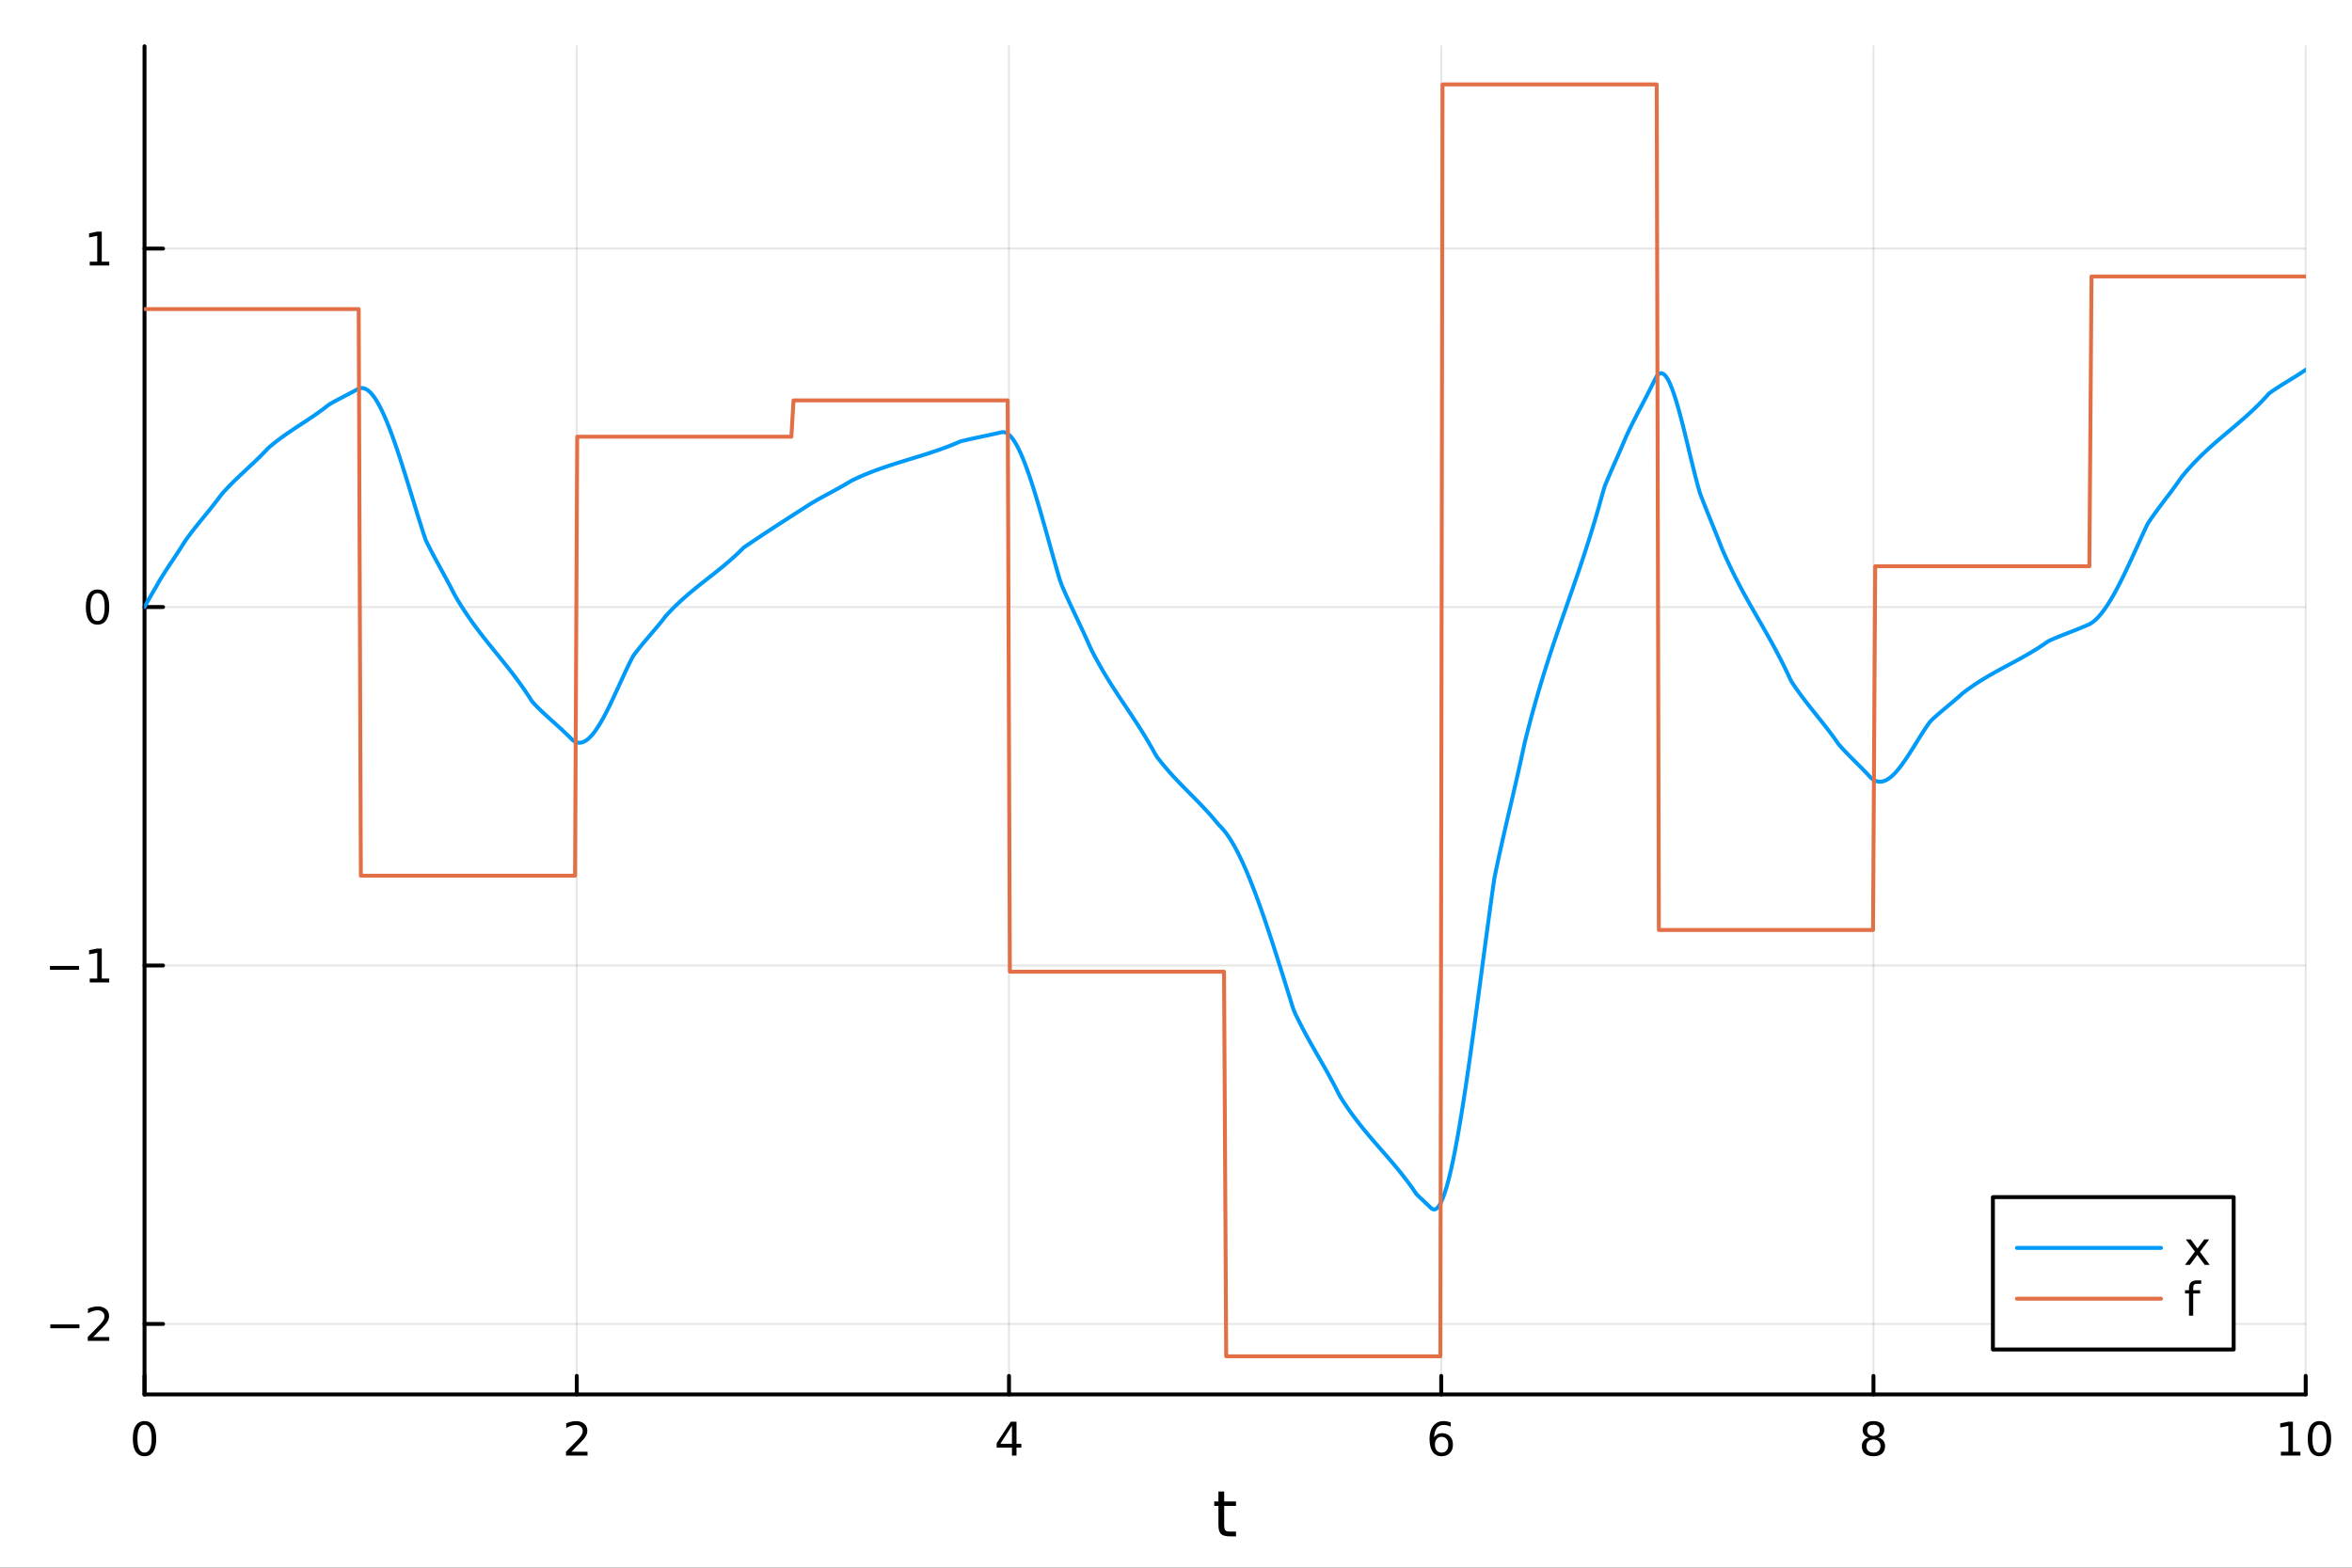<?xml version="1.0" encoding="utf-8"?>
<svg xmlns="http://www.w3.org/2000/svg" xmlns:xlink="http://www.w3.org/1999/xlink" width="600" height="400" viewBox="0 0 2400 1600">
<rect x="0" y="0" width="2400" height="1600" fill="#333333" stroke="none"/>
<defs>
  <clipPath id="clip720">
    <rect x="0" y="0" width="2400" height="1600"/>
  </clipPath>
</defs>
<path clip-path="url(#clip720)" d="M0 1600 L2400 1600 L2400 0 L0 0  Z" fill="#ffffff" fill-rule="evenodd" fill-opacity="1"/>
<defs>
  <clipPath id="clip721">
    <rect x="480" y="0" width="1681" height="1600"/>
  </clipPath>
</defs>
<path clip-path="url(#clip720)" d="M147.478 1423.18 L2352.76 1423.18 L2352.76 47.244 L147.478 47.244  Z" fill="#ffffff" fill-rule="evenodd" fill-opacity="1"/>
<defs>
  <clipPath id="clip722">
    <rect x="147" y="47" width="2206" height="1377"/>
  </clipPath>
</defs>
<polyline clip-path="url(#clip722)" style="stroke:#000000; stroke-linecap:round; stroke-linejoin:round; stroke-width:2; stroke-opacity:0.1; fill:none" points="147.478,1423.18 147.478,47.244 "/>
<polyline clip-path="url(#clip722)" style="stroke:#000000; stroke-linecap:round; stroke-linejoin:round; stroke-width:2; stroke-opacity:0.1; fill:none" points="588.534,1423.18 588.534,47.244 "/>
<polyline clip-path="url(#clip722)" style="stroke:#000000; stroke-linecap:round; stroke-linejoin:round; stroke-width:2; stroke-opacity:0.1; fill:none" points="1029.59,1423.18 1029.59,47.244 "/>
<polyline clip-path="url(#clip722)" style="stroke:#000000; stroke-linecap:round; stroke-linejoin:round; stroke-width:2; stroke-opacity:0.1; fill:none" points="1470.64,1423.18 1470.64,47.244 "/>
<polyline clip-path="url(#clip722)" style="stroke:#000000; stroke-linecap:round; stroke-linejoin:round; stroke-width:2; stroke-opacity:0.1; fill:none" points="1911.7,1423.18 1911.7,47.244 "/>
<polyline clip-path="url(#clip722)" style="stroke:#000000; stroke-linecap:round; stroke-linejoin:round; stroke-width:2; stroke-opacity:0.1; fill:none" points="2352.76,1423.18 2352.76,47.244 "/>
<polyline clip-path="url(#clip720)" style="stroke:#000000; stroke-linecap:round; stroke-linejoin:round; stroke-width:4; stroke-opacity:1; fill:none" points="147.478,1423.18 2352.76,1423.18 "/>
<polyline clip-path="url(#clip720)" style="stroke:#000000; stroke-linecap:round; stroke-linejoin:round; stroke-width:4; stroke-opacity:1; fill:none" points="147.478,1423.18 147.478,1404.28 "/>
<polyline clip-path="url(#clip720)" style="stroke:#000000; stroke-linecap:round; stroke-linejoin:round; stroke-width:4; stroke-opacity:1; fill:none" points="588.534,1423.18 588.534,1404.28 "/>
<polyline clip-path="url(#clip720)" style="stroke:#000000; stroke-linecap:round; stroke-linejoin:round; stroke-width:4; stroke-opacity:1; fill:none" points="1029.59,1423.18 1029.59,1404.28 "/>
<polyline clip-path="url(#clip720)" style="stroke:#000000; stroke-linecap:round; stroke-linejoin:round; stroke-width:4; stroke-opacity:1; fill:none" points="1470.64,1423.18 1470.64,1404.28 "/>
<polyline clip-path="url(#clip720)" style="stroke:#000000; stroke-linecap:round; stroke-linejoin:round; stroke-width:4; stroke-opacity:1; fill:none" points="1911.7,1423.18 1911.7,1404.28 "/>
<polyline clip-path="url(#clip720)" style="stroke:#000000; stroke-linecap:round; stroke-linejoin:round; stroke-width:4; stroke-opacity:1; fill:none" points="2352.76,1423.18 2352.76,1404.28 "/>
<path clip-path="url(#clip720)" d="M147.478 1454.1 Q143.867 1454.1 142.038 1457.66 Q140.233 1461.2 140.233 1468.33 Q140.233 1475.44 142.038 1479.01 Q143.867 1482.55 147.478 1482.55 Q151.112 1482.55 152.918 1479.01 Q154.746 1475.44 154.746 1468.33 Q154.746 1461.2 152.918 1457.66 Q151.112 1454.1 147.478 1454.1 M147.478 1450.39 Q153.288 1450.39 156.344 1455 Q159.422 1459.58 159.422 1468.33 Q159.422 1477.06 156.344 1481.67 Q153.288 1486.25 147.478 1486.25 Q141.668 1486.25 138.589 1481.67 Q135.534 1477.06 135.534 1468.33 Q135.534 1459.58 138.589 1455 Q141.668 1450.39 147.478 1450.39 Z" fill="#000000" fill-rule="nonzero" fill-opacity="1" /><path clip-path="url(#clip720)" d="M583.186 1481.64 L599.506 1481.64 L599.506 1485.58 L577.561 1485.58 L577.561 1481.64 Q580.223 1478.89 584.807 1474.26 Q589.413 1469.61 590.594 1468.27 Q592.839 1465.74 593.719 1464.01 Q594.621 1462.25 594.621 1460.56 Q594.621 1457.8 592.677 1456.07 Q590.756 1454.33 587.654 1454.33 Q585.455 1454.33 583.001 1455.09 Q580.571 1455.86 577.793 1457.41 L577.793 1452.69 Q580.617 1451.55 583.071 1450.97 Q585.524 1450.39 587.561 1450.39 Q592.932 1450.39 596.126 1453.08 Q599.32 1455.77 599.32 1460.26 Q599.32 1462.39 598.51 1464.31 Q597.723 1466.2 595.617 1468.8 Q595.038 1469.47 591.936 1472.69 Q588.834 1475.88 583.186 1481.64 Z" fill="#000000" fill-rule="nonzero" fill-opacity="1" /><path clip-path="url(#clip720)" d="M1032.6 1455.09 L1020.79 1473.54 L1032.6 1473.54 L1032.6 1455.09 M1031.37 1451.02 L1037.25 1451.02 L1037.25 1473.54 L1042.18 1473.54 L1042.18 1477.43 L1037.25 1477.43 L1037.25 1485.58 L1032.6 1485.58 L1032.6 1477.43 L1017 1477.43 L1017 1472.92 L1031.37 1451.02 Z" fill="#000000" fill-rule="nonzero" fill-opacity="1" /><path clip-path="url(#clip720)" d="M1471.05 1466.44 Q1467.9 1466.44 1466.05 1468.59 Q1464.22 1470.74 1464.22 1474.49 Q1464.22 1478.22 1466.05 1480.39 Q1467.9 1482.55 1471.05 1482.55 Q1474.2 1482.55 1476.03 1480.39 Q1477.88 1478.22 1477.88 1474.49 Q1477.88 1470.74 1476.03 1468.59 Q1474.2 1466.44 1471.05 1466.44 M1480.33 1451.78 L1480.33 1456.04 Q1478.57 1455.21 1476.77 1454.77 Q1474.98 1454.33 1473.23 1454.33 Q1468.6 1454.33 1466.14 1457.45 Q1463.71 1460.58 1463.36 1466.9 Q1464.73 1464.89 1466.79 1463.82 Q1468.85 1462.73 1471.33 1462.73 Q1476.54 1462.73 1479.55 1465.9 Q1482.58 1469.05 1482.58 1474.49 Q1482.58 1479.82 1479.43 1483.03 Q1476.28 1486.25 1471.05 1486.25 Q1465.05 1486.25 1461.88 1481.67 Q1458.71 1477.06 1458.71 1468.33 Q1458.71 1460.14 1462.6 1455.28 Q1466.49 1450.39 1473.04 1450.39 Q1474.8 1450.39 1476.58 1450.74 Q1478.39 1451.09 1480.33 1451.78 Z" fill="#000000" fill-rule="nonzero" fill-opacity="1" /><path clip-path="url(#clip720)" d="M1911.7 1469.17 Q1908.37 1469.17 1906.45 1470.95 Q1904.55 1472.73 1904.55 1475.86 Q1904.55 1478.98 1906.45 1480.77 Q1908.37 1482.55 1911.7 1482.55 Q1915.03 1482.55 1916.95 1480.77 Q1918.88 1478.96 1918.88 1475.86 Q1918.88 1472.73 1916.95 1470.95 Q1915.06 1469.17 1911.7 1469.17 M1907.02 1467.18 Q1904.02 1466.44 1902.33 1464.38 Q1900.66 1462.32 1900.66 1459.35 Q1900.66 1455.21 1903.6 1452.8 Q1906.56 1450.39 1911.7 1450.39 Q1916.86 1450.39 1919.8 1452.8 Q1922.74 1455.21 1922.74 1459.35 Q1922.74 1462.32 1921.05 1464.38 Q1919.39 1466.44 1916.4 1467.18 Q1919.78 1467.96 1921.65 1470.26 Q1923.55 1472.55 1923.55 1475.86 Q1923.55 1480.88 1920.47 1483.57 Q1917.42 1486.25 1911.7 1486.25 Q1905.98 1486.25 1902.9 1483.57 Q1899.85 1480.88 1899.85 1475.86 Q1899.85 1472.55 1901.75 1470.26 Q1903.64 1467.96 1907.02 1467.18 M1905.31 1459.79 Q1905.31 1462.48 1906.98 1463.98 Q1908.67 1465.49 1911.7 1465.49 Q1914.71 1465.49 1916.4 1463.98 Q1918.11 1462.48 1918.11 1459.79 Q1918.11 1457.11 1916.4 1455.6 Q1914.71 1454.1 1911.7 1454.1 Q1908.67 1454.1 1906.98 1455.6 Q1905.31 1457.11 1905.31 1459.79 Z" fill="#000000" fill-rule="nonzero" fill-opacity="1" /><path clip-path="url(#clip720)" d="M2327.44 1481.64 L2335.08 1481.64 L2335.08 1455.28 L2326.77 1456.95 L2326.77 1452.69 L2335.04 1451.02 L2339.71 1451.02 L2339.71 1481.64 L2347.35 1481.64 L2347.35 1485.58 L2327.44 1485.58 L2327.44 1481.64 Z" fill="#000000" fill-rule="nonzero" fill-opacity="1" /><path clip-path="url(#clip720)" d="M2366.8 1454.1 Q2363.18 1454.1 2361.36 1457.66 Q2359.55 1461.2 2359.55 1468.33 Q2359.55 1475.44 2361.36 1479.01 Q2363.18 1482.55 2366.8 1482.55 Q2370.43 1482.55 2372.23 1479.01 Q2374.06 1475.44 2374.06 1468.33 Q2374.06 1461.2 2372.23 1457.66 Q2370.43 1454.1 2366.8 1454.1 M2366.8 1450.39 Q2372.61 1450.39 2375.66 1455 Q2378.74 1459.58 2378.74 1468.33 Q2378.74 1477.06 2375.66 1481.67 Q2372.61 1486.25 2366.8 1486.25 Q2360.99 1486.25 2357.91 1481.67 Q2354.85 1477.06 2354.85 1468.33 Q2354.85 1459.58 2357.91 1455 Q2360.99 1450.39 2366.8 1450.39 Z" fill="#000000" fill-rule="nonzero" fill-opacity="1" /><path clip-path="url(#clip720)" d="M1249.18 1522.27 L1249.18 1532.4 L1261.24 1532.4 L1261.24 1536.95 L1249.18 1536.95 L1249.18 1556.3 Q1249.18 1560.66 1250.36 1561.9 Q1251.57 1563.14 1255.23 1563.14 L1261.24 1563.14 L1261.24 1568.04 L1255.23 1568.04 Q1248.45 1568.04 1245.87 1565.53 Q1243.29 1562.98 1243.29 1556.3 L1243.29 1536.95 L1238.99 1536.95 L1238.99 1532.4 L1243.29 1532.4 L1243.29 1522.27 L1249.18 1522.27 Z" fill="#000000" fill-rule="nonzero" fill-opacity="1" /><polyline clip-path="url(#clip722)" style="stroke:#000000; stroke-linecap:round; stroke-linejoin:round; stroke-width:2; stroke-opacity:0.1; fill:none" points="147.478,1351.25 2352.76,1351.25 "/>
<polyline clip-path="url(#clip722)" style="stroke:#000000; stroke-linecap:round; stroke-linejoin:round; stroke-width:2; stroke-opacity:0.1; fill:none" points="147.478,985.399 2352.76,985.399 "/>
<polyline clip-path="url(#clip722)" style="stroke:#000000; stroke-linecap:round; stroke-linejoin:round; stroke-width:2; stroke-opacity:0.1; fill:none" points="147.478,619.551 2352.76,619.551 "/>
<polyline clip-path="url(#clip722)" style="stroke:#000000; stroke-linecap:round; stroke-linejoin:round; stroke-width:2; stroke-opacity:0.1; fill:none" points="147.478,253.704 2352.76,253.704 "/>
<polyline clip-path="url(#clip720)" style="stroke:#000000; stroke-linecap:round; stroke-linejoin:round; stroke-width:4; stroke-opacity:1; fill:none" points="147.478,1423.18 147.478,47.244 "/>
<polyline clip-path="url(#clip720)" style="stroke:#000000; stroke-linecap:round; stroke-linejoin:round; stroke-width:4; stroke-opacity:1; fill:none" points="147.478,1351.25 166.376,1351.25 "/>
<polyline clip-path="url(#clip720)" style="stroke:#000000; stroke-linecap:round; stroke-linejoin:round; stroke-width:4; stroke-opacity:1; fill:none" points="147.478,985.399 166.376,985.399 "/>
<polyline clip-path="url(#clip720)" style="stroke:#000000; stroke-linecap:round; stroke-linejoin:round; stroke-width:4; stroke-opacity:1; fill:none" points="147.478,619.551 166.376,619.551 "/>
<polyline clip-path="url(#clip720)" style="stroke:#000000; stroke-linecap:round; stroke-linejoin:round; stroke-width:4; stroke-opacity:1; fill:none" points="147.478,253.704 166.376,253.704 "/>
<path clip-path="url(#clip720)" d="M51.362 1351.7 L81.038 1351.7 L81.038 1355.63 L51.362 1355.63 L51.362 1351.7 Z" fill="#000000" fill-rule="nonzero" fill-opacity="1" /><path clip-path="url(#clip720)" d="M95.159 1364.59 L111.478 1364.59 L111.478 1368.53 L89.534 1368.53 L89.534 1364.59 Q92.196 1361.84 96.779 1357.21 Q101.385 1352.55 102.566 1351.21 Q104.811 1348.69 105.691 1346.95 Q106.594 1345.19 106.594 1343.5 Q106.594 1340.75 104.649 1339.01 Q102.728 1337.28 99.626 1337.28 Q97.427 1337.28 94.973 1338.04 Q92.543 1338.8 89.765 1340.35 L89.765 1335.63 Q92.589 1334.5 95.043 1333.92 Q97.496 1333.34 99.534 1333.34 Q104.904 1333.34 108.098 1336.03 Q111.293 1338.71 111.293 1343.2 Q111.293 1345.33 110.483 1347.25 Q109.696 1349.15 107.589 1351.74 Q107.01 1352.41 103.909 1355.63 Q100.807 1358.83 95.159 1364.59 Z" fill="#000000" fill-rule="nonzero" fill-opacity="1" /><path clip-path="url(#clip720)" d="M50.992 985.85 L80.668 985.85 L80.668 989.785 L50.992 989.785 L50.992 985.85 Z" fill="#000000" fill-rule="nonzero" fill-opacity="1" /><path clip-path="url(#clip720)" d="M91.571 998.743 L99.21 998.743 L99.21 972.378 L90.899 974.044 L90.899 969.785 L99.163 968.119 L103.839 968.119 L103.839 998.743 L111.478 998.743 L111.478 1002.68 L91.571 1002.68 L91.571 998.743 Z" fill="#000000" fill-rule="nonzero" fill-opacity="1" /><path clip-path="url(#clip720)" d="M99.534 605.35 Q95.922 605.35 94.094 608.915 Q92.288 612.457 92.288 619.586 Q92.288 626.693 94.094 630.257 Q95.922 633.799 99.534 633.799 Q103.168 633.799 104.973 630.257 Q106.802 626.693 106.802 619.586 Q106.802 612.457 104.973 608.915 Q103.168 605.35 99.534 605.35 M99.534 601.646 Q105.344 601.646 108.399 606.253 Q111.478 610.836 111.478 619.586 Q111.478 628.313 108.399 632.919 Q105.344 637.503 99.534 637.503 Q93.723 637.503 90.645 632.919 Q87.589 628.313 87.589 619.586 Q87.589 610.836 90.645 606.253 Q93.723 601.646 99.534 601.646 Z" fill="#000000" fill-rule="nonzero" fill-opacity="1" /><path clip-path="url(#clip720)" d="M91.571 267.049 L99.21 267.049 L99.21 240.684 L90.899 242.35 L90.899 238.091 L99.163 236.424 L103.839 236.424 L103.839 267.049 L111.478 267.049 L111.478 270.984 L91.571 270.984 L91.571 267.049 Z" fill="#000000" fill-rule="nonzero" fill-opacity="1" /><polyline clip-path="url(#clip722)" style="stroke:#009af9; stroke-linecap:round; stroke-linejoin:round; stroke-width:4; stroke-opacity:1; fill:none" points="147.478,619.551 149.685,615.524 151.893,611.57 154.1,607.718 156.308,603.916 158.515,600.117 160.723,596.276 162.93,592.433 165.138,588.815 167.345,585.297 169.553,581.858 171.76,578.478 173.968,575.138 176.175,571.818 178.383,568.497 180.59,565.157 182.798,561.777 185.005,558.337 187.213,554.817 189.42,551.449 191.628,548.376 193.835,545.391 196.043,542.481 198.25,539.635 200.458,536.842 202.665,534.09 204.873,531.367 207.08,528.663 209.288,525.965 211.495,523.263 213.702,520.545 215.91,517.799 218.117,515.013 220.325,512.177 222.532,509.279 224.74,506.307 226.947,503.547 229.155,501.098 231.362,498.72 233.57,496.405 235.777,494.148 237.985,491.94 240.192,489.775 242.4,487.646 244.607,485.547 246.815,483.469 249.022,481.406 251.23,479.352 253.437,477.299 255.645,475.24 257.852,473.169 260.06,471.078 262.267,468.961 264.475,466.81 266.682,464.619 268.89,462.381 271.097,460.088 273.305,457.735 275.512,455.695 277.72,453.873 279.927,452.103 282.135,450.382 284.342,448.705 286.549,447.069 288.757,445.469 290.964,443.902 293.172,442.364 295.379,440.85 297.587,439.357 299.794,437.881 302.002,436.418 304.209,434.965 306.417,433.516 308.624,432.068 310.832,430.618 313.039,429.16 315.247,427.692 317.454,426.21 319.662,424.709 321.869,423.185 324.077,421.635 326.284,420.055 328.492,418.44 330.699,416.787 332.907,415.092 335.114,413.351 337.322,411.973 339.529,410.722 341.737,409.505 343.944,408.314 346.152,407.143 348.359,405.987 350.567,404.84 352.774,403.695 354.982,402.546 357.189,401.388 359.397,400.215 361.604,399.02 363.811,397.797 366.019,396.621 368.226,396.047 370.434,396.097 372.641,396.747 374.849,397.969 377.056,399.738 379.264,402.027 381.471,404.81 383.679,408.06 385.886,411.753 388.094,415.86 390.301,420.356 392.509,425.215 394.716,430.411 396.924,435.916 399.131,441.706 401.339,447.753 403.546,454.032 405.754,460.516 407.961,467.179 410.169,473.995 412.376,480.937 414.584,487.98 416.791,495.096 418.999,502.26 421.206,509.446 423.414,516.626 425.621,523.776 427.829,530.869 430.036,537.877 432.244,544.777 434.451,551.304 436.659,555.792 438.866,560.152 441.073,564.403 443.281,568.567 445.488,572.666 447.696,576.721 449.903,580.753 452.111,584.783 454.318,588.833 456.526,592.924 458.733,597.078 460.941,601.315 463.148,605.658 465.356,609.657 467.563,613.352 469.771,616.943 471.978,620.435 474.186,623.833 476.393,627.144 478.601,630.374 480.808,633.529 483.016,636.614 485.223,639.636 487.431,642.601 489.638,645.513 491.846,648.381 494.053,651.208 496.261,654.002 498.468,656.768 500.676,659.512 502.883,662.241 505.091,664.959 507.298,667.674 509.506,670.39 511.713,673.114 513.921,675.852 516.128,678.61 518.335,681.394 520.543,684.209 522.75,687.062 524.958,689.958 527.165,692.904 529.373,695.905 531.58,698.968 533.788,702.098 535.995,705.301 538.203,708.583 540.41,711.951 542.618,715.409 544.825,718.042 547.033,720.32 549.24,722.535 551.448,724.694 553.655,726.805 555.863,728.875 558.07,730.914 560.278,732.927 562.485,734.924 564.693,736.911 566.9,738.897 569.108,740.89 571.315,742.898 573.523,744.927 575.73,746.986 577.938,749.083 580.145,751.225 582.353,753.421 584.56,755.563 586.768,756.974 588.975,757.806 591.182,758.088 593.39,757.848 595.597,757.114 597.805,755.915 600.012,754.278 602.22,752.232 604.427,749.805 606.635,747.025 608.842,743.921 611.05,740.521 613.257,736.853 615.465,732.945 617.672,728.826 619.88,724.523 622.087,720.065 624.295,715.481 626.502,710.798 628.71,706.045 630.917,701.25 633.125,696.441 635.332,691.647 637.54,686.895 639.747,682.214 641.955,677.633 644.162,673.178 646.37,669.088 648.577,666.163 650.785,663.323 652.992,660.555 655.2,657.848 657.407,655.189 659.615,652.567 661.822,649.968 664.03,647.381 666.237,644.794 668.444,642.193 670.652,639.568 672.859,636.906 675.067,634.195 677.274,631.422 679.482,628.576 681.689,626.153 683.897,623.817 686.104,621.547 688.312,619.339 690.519,617.188 692.727,615.093 694.934,613.048 697.142,611.05 699.349,609.095 701.557,607.179 703.764,605.299 705.972,603.451 708.179,601.631 710.387,599.834 712.594,598.059 714.802,596.299 717.009,594.553 719.217,592.815 721.424,591.083 723.632,589.352 725.839,587.619 728.047,585.879 730.254,584.13 732.462,582.366 734.669,580.586 736.877,578.783 739.084,576.956 741.292,575.1 743.499,573.211 745.706,571.286 747.914,569.32 750.121,567.31 752.329,565.253 754.536,563.143 756.744,560.979 758.951,558.8 761.159,557.293 763.366,555.793 765.574,554.298 767.781,552.81 769.989,551.328 772.196,549.851 774.404,548.379 776.611,546.913 778.819,545.451 781.026,543.993 783.234,542.54 785.441,541.091 787.649,539.646 789.856,538.204 792.064,536.766 794.271,535.331 796.479,533.898 798.686,532.468 800.894,531.04 803.101,529.615 805.309,528.191 807.516,526.769 809.724,525.348 811.931,523.928 814.139,522.509 816.346,521.091 818.553,519.673 820.761,518.255 822.968,516.825 825.176,515.417 827.383,514.049 829.591,512.718 831.798,511.419 834.006,510.148 836.213,508.901 838.421,507.674 840.628,506.462 842.836,505.263 845.043,504.07 847.251,502.881 849.458,501.691 851.666,500.496 853.873,499.291 856.081,498.074 858.288,496.838 860.496,495.582 862.703,494.299 864.911,492.987 867.118,491.64 869.326,490.383 871.533,489.314 873.741,488.274 875.948,487.262 878.156,486.277 880.363,485.318 882.571,484.383 884.778,483.472 886.986,482.584 889.193,481.717 891.401,480.87 893.608,480.042 895.815,479.232 898.023,478.439 900.23,477.662 902.438,476.899 904.645,476.15 906.853,475.413 909.06,474.687 911.268,473.972 913.475,473.265 915.683,472.566 917.89,471.874 920.098,471.187 922.305,470.505 924.513,469.826 926.72,469.149 928.928,468.473 931.135,467.798 933.343,467.121 935.55,466.442 937.758,465.759 939.965,465.072 942.173,464.379 944.38,463.679 946.588,462.972 948.795,462.255 951.003,461.528 953.21,460.79 955.418,460.039 957.625,459.275 959.833,458.496 962.04,457.702 964.248,456.89 966.455,456.061 968.663,455.212 970.87,454.343 973.077,453.452 975.285,452.539 977.492,451.602 979.7,450.641 981.907,450.034 984.115,449.499 986.322,448.978 988.53,448.471 990.737,447.974 992.945,447.488 995.152,447.009 997.36,446.536 999.567,446.067 1001.77,445.601 1003.98,445.135 1006.19,444.668 1008.4,444.198 1010.6,443.724 1012.81,443.243 1015.02,442.754 1017.23,442.255 1019.43,441.745 1021.64,441.22 1023.85,440.965 1026.06,441.45 1028.26,442.639 1030.47,444.499 1032.68,446.992 1034.89,450.085 1037.09,453.743 1039.3,457.928 1041.51,462.608 1043.72,467.746 1045.92,473.306 1048.13,479.255 1050.34,485.557 1052.55,492.176 1054.75,499.077 1056.96,506.226 1059.17,513.586 1061.38,521.123 1063.58,528.801 1065.79,536.585 1068,544.44 1070.21,552.332 1072.41,560.223 1074.62,568.08 1076.83,575.867 1079.04,583.549 1081.24,591.09 1083.45,597.348 1085.66,602.479 1087.87,607.47 1090.07,612.345 1092.28,617.129 1094.49,621.844 1096.7,626.515 1098.9,631.166 1101.11,635.821 1103.32,640.505 1105.53,645.24 1107.73,650.052 1109.94,654.964 1112.15,660 1114.36,664.55 1116.56,668.797 1118.77,672.922 1120.98,676.934 1123.19,680.842 1125.39,684.653 1127.6,688.376 1129.81,692.019 1132.02,695.591 1134.22,699.099 1136.43,702.553 1138.64,705.961 1140.85,709.33 1143.05,712.669 1145.26,715.987 1147.47,719.292 1149.68,722.592 1151.88,725.896 1154.09,729.211 1156.3,732.546 1158.51,735.91 1160.71,739.311 1162.92,742.757 1165.13,746.256 1167.34,749.818 1169.54,753.449 1171.75,757.158 1173.96,760.955 1176.17,764.846 1178.37,768.841 1180.58,772.503 1182.79,775.366 1185,778.146 1187.2,780.849 1189.41,783.48 1191.62,786.046 1193.83,788.551 1196.03,791.002 1198.24,793.406 1200.45,795.766 1202.66,798.091 1204.86,800.384 1207.07,802.653 1209.28,804.902 1211.49,807.139 1213.69,809.368 1215.9,811.595 1218.11,813.827 1220.32,816.069 1222.52,818.327 1224.73,820.607 1226.94,822.914 1229.15,825.255 1231.35,827.635 1233.56,830.06 1235.77,832.537 1237.98,835.07 1240.18,837.666 1242.39,840.33 1244.6,842.868 1246.81,845.1 1249.01,847.629 1251.22,850.449 1253.43,853.547 1255.64,856.916 1257.84,860.546 1260.05,864.427 1262.26,868.55 1264.47,872.905 1266.67,877.483 1268.88,882.274 1271.09,887.27 1273.3,892.46 1275.5,897.836 1277.71,903.387 1279.92,909.104 1282.13,914.978 1284.33,921 1286.54,927.159 1288.75,933.447 1290.96,939.854 1293.16,946.37 1295.37,952.986 1297.58,959.693 1299.79,966.482 1301.99,973.342 1304.2,980.264 1306.41,987.239 1308.62,994.258 1310.82,1001.31 1313.03,1008.39 1315.24,1015.48 1317.45,1022.58 1319.65,1029.67 1321.86,1034.95 1324.07,1039.48 1326.28,1043.88 1328.48,1048.16 1330.69,1052.35 1332.9,1056.45 1335.11,1060.47 1337.31,1064.43 1339.52,1068.34 1341.73,1072.21 1343.94,1076.07 1346.14,1079.91 1348.35,1083.76 1350.56,1087.63 1352.76,1091.53 1354.97,1095.47 1357.18,1099.47 1359.39,1103.55 1361.59,1107.7 1363.8,1111.96 1366.01,1116.33 1368.22,1120.33 1370.42,1123.78 1372.63,1127.12 1374.84,1130.37 1377.05,1133.54 1379.25,1136.62 1381.46,1139.63 1383.67,1142.56 1385.88,1145.43 1388.08,1148.25 1390.29,1151 1392.5,1153.71 1394.71,1156.38 1396.91,1159.01 1399.12,1161.61 1401.33,1164.19 1403.54,1166.74 1405.74,1169.28 1407.95,1171.81 1410.16,1174.33 1412.37,1176.86 1414.57,1179.4 1416.78,1181.95 1418.99,1184.52 1421.2,1187.11 1423.4,1189.73 1425.61,1192.39 1427.82,1195.09 1430.03,1197.84 1432.23,1200.64 1434.44,1203.49 1436.65,1206.42 1438.86,1209.41 1441.06,1212.47 1443.27,1215.62 1445.48,1218.83 1447.69,1221 1449.89,1223.12 1452.1,1225.2 1454.31,1227.27 1456.52,1229.35 1458.72,1231.46 1460.93,1233.55 1463.14,1234.47 1465.35,1233.88 1467.55,1231.84 1469.76,1228.42 1471.97,1223.69 1474.18,1217.72 1476.38,1210.57 1478.59,1202.33 1480.8,1193.05 1483.01,1182.8 1485.21,1171.65 1487.42,1159.67 1489.63,1146.93 1491.84,1133.5 1494.04,1119.44 1496.25,1104.83 1498.46,1089.73 1500.67,1074.22 1502.87,1058.35 1505.08,1042.2 1507.29,1025.84 1509.5,1009.34 1511.7,992.756 1513.91,976.168 1516.12,959.642 1518.33,943.245 1520.53,927.047 1522.74,911.117 1524.95,895.872 1527.16,885.252 1529.36,874.941 1531.57,864.89 1533.78,855.051 1535.99,845.375 1538.19,835.813 1540.4,826.317 1542.61,816.838 1544.82,807.328 1547.02,797.739 1549.23,788.02 1551.44,778.125 1553.65,768.003 1555.85,757.875 1558.06,749.066 1560.27,740.51 1562.48,732.194 1564.68,724.104 1566.89,716.226 1569.1,708.546 1571.31,701.052 1573.51,693.73 1575.72,686.566 1577.93,679.546 1580.14,672.657 1582.34,665.886 1584.55,659.219 1586.76,652.642 1588.97,646.143 1591.17,639.706 1593.38,633.32 1595.59,626.969 1597.8,620.642 1600,614.324 1602.21,608.001 1604.42,601.66 1606.63,595.288 1608.83,588.872 1611.04,582.396 1613.25,575.849 1615.46,569.216 1617.66,562.484 1619.87,555.639 1622.08,548.668 1624.29,541.558 1626.49,534.294 1628.7,526.863 1630.91,519.252 1633.12,511.447 1635.32,503.435 1637.53,496.114 1639.74,490.759 1641.95,485.546 1644.15,480.44 1646.36,475.406 1648.57,470.41 1650.78,465.417 1652.98,460.392 1655.19,455.302 1657.4,450.112 1659.61,444.892 1661.81,440.196 1664.02,435.634 1666.23,431.185 1668.44,426.826 1670.64,422.537 1672.85,418.294 1675.06,414.076 1677.27,409.861 1679.47,405.628 1681.68,401.353 1683.89,397.016 1686.1,392.594 1688.3,388.066 1690.51,383.952 1692.72,381.594 1694.93,380.789 1697.13,381.423 1699.34,383.384 1701.55,386.56 1703.76,390.838 1705.96,396.105 1708.17,402.251 1710.38,409.161 1712.59,416.723 1714.79,424.826 1717,433.356 1719.21,442.201 1721.42,451.249 1723.62,460.387 1725.83,469.503 1728.04,478.484 1730.25,487.219 1732.45,495.593 1734.66,503.301 1736.87,509.145 1739.07,514.829 1741.28,520.393 1743.49,525.874 1745.7,531.313 1747.9,536.748 1750.11,542.217 1752.32,547.76 1754.53,553.416 1756.73,559.003 1758.94,564.103 1761.15,569.057 1763.36,573.872 1765.56,578.557 1767.77,583.123 1769.98,587.578 1772.19,591.931 1774.39,596.191 1776.6,600.368 1778.81,604.47 1781.02,608.508 1783.22,612.489 1785.43,616.423 1787.64,620.32 1789.85,624.188 1792.05,628.037 1794.26,631.875 1796.47,635.712 1798.68,639.557 1800.88,643.42 1803.09,647.308 1805.3,651.232 1807.51,655.201 1809.71,659.223 1811.92,663.309 1814.13,667.466 1816.34,671.704 1818.54,676.033 1820.75,680.462 1822.96,684.999 1825.17,689.653 1827.37,694.435 1829.58,697.972 1831.79,701.223 1834,704.382 1836.2,707.46 1838.41,710.464 1840.62,713.404 1842.83,716.289 1845.03,719.13 1847.24,721.934 1849.45,724.711 1851.66,727.47 1853.86,730.221 1856.07,732.973 1858.28,735.735 1860.49,738.516 1862.69,741.325 1864.9,744.172 1867.11,747.066 1869.32,750.017 1871.52,753.032 1873.73,756.123 1875.94,759.297 1878.15,761.883 1880.35,764.306 1882.56,766.666 1884.77,768.972 1886.98,771.235 1889.18,773.467 1891.39,775.677 1893.6,777.876 1895.81,780.075 1898.01,782.285 1900.22,784.515 1902.43,786.778 1904.64,789.084 1906.84,791.443 1909.05,793.811 1911.26,795.555 1913.47,796.794 1915.67,797.553 1917.88,797.856 1920.09,797.729 1922.3,797.199 1924.5,796.289 1926.71,795.026 1928.92,793.435 1931.13,791.541 1933.33,789.37 1935.54,786.947 1937.75,784.298 1939.96,781.448 1942.16,778.422 1944.37,775.245 1946.58,771.944 1948.79,768.544 1950.99,765.069 1953.2,761.546 1955.41,757.999 1957.62,754.455 1959.82,750.938 1962.03,747.474 1964.24,744.089 1966.45,740.807 1968.65,737.655 1970.86,735.099 1973.07,733.053 1975.28,731.064 1977.48,729.122 1979.69,727.22 1981.9,725.347 1984.11,723.495 1986.31,721.655 1988.52,719.817 1990.73,717.974 1992.94,716.116 1995.14,714.233 1997.35,712.318 1999.56,710.361 2001.77,708.353 2003.97,706.59 2006.18,704.92 2008.39,703.297 2010.6,701.719 2012.8,700.183 2015.01,698.686 2017.22,697.227 2019.43,695.802 2021.63,694.41 2023.84,693.048 2026.05,691.714 2028.26,690.406 2030.46,689.12 2032.67,687.855 2034.88,686.608 2037.09,685.378 2039.29,684.16 2041.5,682.954 2043.71,681.757 2045.92,680.566 2048.12,679.378 2050.33,678.193 2052.54,677.007 2054.75,675.817 2056.95,674.622 2059.16,673.42 2061.37,672.207 2063.58,670.981 2065.78,669.74 2067.99,668.482 2070.2,667.204 2072.41,665.904 2074.61,664.579 2076.82,663.228 2079.03,661.847 2081.24,660.434 2083.44,658.988 2085.65,657.505 2087.86,655.983 2090.07,654.42 2092.27,653.373 2094.48,652.397 2096.69,651.449 2098.9,650.523 2101.1,649.617 2103.31,648.728 2105.52,647.851 2107.73,646.983 2109.93,646.122 2112.14,645.262 2114.35,644.402 2116.55,643.536 2118.76,642.663 2120.97,641.778 2123.18,640.878 2125.38,639.96 2127.59,639.019 2129.8,638.053 2132.01,637.081 2134.21,635.78 2136.42,634.163 2138.63,632.246 2140.84,630.043 2143.04,627.569 2145.25,624.838 2147.46,621.866 2149.67,618.666 2151.87,615.255 2154.08,611.645 2156.29,607.852 2158.5,603.891 2160.7,599.776 2162.91,595.522 2165.12,591.144 2167.33,586.656 2169.53,582.073 2171.74,577.409 2173.95,572.68 2176.16,567.9 2178.36,563.084 2180.57,558.246 2182.78,553.401 2184.99,548.564 2187.19,543.75 2189.4,538.972 2191.61,534.381 2193.82,531.074 2196.02,527.864 2198.23,524.738 2200.44,521.682 2202.65,518.683 2204.85,515.727 2207.06,512.8 2209.27,509.891 2211.48,506.984 2213.68,504.068 2215.89,501.128 2218.1,498.151 2220.31,495.123 2222.51,492.032 2224.72,488.864 2226.93,485.891 2229.14,483.233 2231.34,480.649 2233.55,478.137 2235.76,475.693 2237.97,473.312 2240.17,470.992 2242.38,468.728 2244.59,466.517 2246.8,464.355 2249,462.239 2251.21,460.165 2253.42,458.129 2255.63,456.127 2257.83,454.156 2260.04,452.213 2262.25,450.293 2264.46,448.393 2266.66,446.509 2268.87,444.638 2271.08,442.776 2273.29,440.918 2275.49,439.063 2277.7,437.205 2279.91,435.341 2282.12,433.468 2284.32,431.582 2286.53,429.678 2288.74,427.755 2290.95,425.807 2293.15,423.831 2295.36,421.824 2297.57,419.782 2299.78,417.701 2301.98,415.577 2304.19,413.407 2306.4,411.187 2308.61,408.914 2310.81,406.583 2313.02,404.192 2315.23,401.736 2317.44,400.047 2319.64,398.522 2321.85,397.038 2324.06,395.59 2326.27,394.172 2328.47,392.778 2330.68,391.402 2332.89,390.039 2335.1,388.682 2337.3,387.326 2339.51,385.966 2341.72,384.594 2343.93,383.206 2346.13,381.796 2348.34,380.358 2350.55,378.886 2352.76,377.374 "/>
<polyline clip-path="url(#clip722)" style="stroke:#e26f46; stroke-linecap:round; stroke-linejoin:round; stroke-width:4; stroke-opacity:1; fill:none" points="147.478,315.471 149.685,315.471 151.893,315.471 154.1,315.471 156.308,315.471 158.515,315.471 160.723,315.471 162.93,315.471 165.138,315.471 167.345,315.471 169.553,315.471 171.76,315.471 173.968,315.471 176.175,315.471 178.383,315.471 180.59,315.471 182.798,315.471 185.005,315.471 187.213,315.471 189.42,315.471 191.628,315.471 193.835,315.471 196.043,315.471 198.25,315.471 200.458,315.471 202.665,315.471 204.873,315.471 207.08,315.471 209.288,315.471 211.495,315.471 213.702,315.471 215.91,315.471 218.117,315.471 220.325,315.471 222.532,315.471 224.74,315.471 226.947,315.471 229.155,315.471 231.362,315.471 233.57,315.471 235.777,315.471 237.985,315.471 240.192,315.471 242.4,315.471 244.607,315.471 246.815,315.471 249.022,315.471 251.23,315.471 253.437,315.471 255.645,315.471 257.852,315.471 260.06,315.471 262.267,315.471 264.475,315.471 266.682,315.471 268.89,315.471 271.097,315.471 273.305,315.471 275.512,315.471 277.72,315.471 279.927,315.471 282.135,315.471 284.342,315.471 286.549,315.471 288.757,315.471 290.964,315.471 293.172,315.471 295.379,315.471 297.587,315.471 299.794,315.471 302.002,315.471 304.209,315.471 306.417,315.471 308.624,315.471 310.832,315.471 313.039,315.471 315.247,315.471 317.454,315.471 319.662,315.471 321.869,315.471 324.077,315.471 326.284,315.471 328.492,315.471 330.699,315.471 332.907,315.471 335.114,315.471 337.322,315.471 339.529,315.471 341.737,315.471 343.944,315.471 346.152,315.471 348.359,315.471 350.567,315.471 352.774,315.471 354.982,315.471 357.189,315.471 359.397,315.471 361.604,315.471 363.811,315.471 366.019,315.471 368.226,893.76 370.434,893.76 372.641,893.76 374.849,893.76 377.056,893.76 379.264,893.76 381.471,893.76 383.679,893.76 385.886,893.76 388.094,893.76 390.301,893.76 392.509,893.76 394.716,893.76 396.924,893.76 399.131,893.76 401.339,893.76 403.546,893.76 405.754,893.76 407.961,893.76 410.169,893.76 412.376,893.76 414.584,893.76 416.791,893.76 418.999,893.76 421.206,893.76 423.414,893.76 425.621,893.76 427.829,893.76 430.036,893.76 432.244,893.76 434.451,893.76 436.659,893.76 438.866,893.76 441.073,893.76 443.281,893.76 445.488,893.76 447.696,893.76 449.903,893.76 452.111,893.76 454.318,893.76 456.526,893.76 458.733,893.76 460.941,893.76 463.148,893.76 465.356,893.76 467.563,893.76 469.771,893.76 471.978,893.76 474.186,893.76 476.393,893.76 478.601,893.76 480.808,893.76 483.016,893.76 485.223,893.76 487.431,893.76 489.638,893.76 491.846,893.76 494.053,893.76 496.261,893.76 498.468,893.76 500.676,893.76 502.883,893.76 505.091,893.76 507.298,893.76 509.506,893.76 511.713,893.76 513.921,893.76 516.128,893.76 518.335,893.76 520.543,893.76 522.75,893.76 524.958,893.76 527.165,893.76 529.373,893.76 531.58,893.76 533.788,893.76 535.995,893.76 538.203,893.76 540.41,893.76 542.618,893.76 544.825,893.76 547.033,893.76 549.24,893.76 551.448,893.76 553.655,893.76 555.863,893.76 558.07,893.76 560.278,893.76 562.485,893.76 564.693,893.76 566.9,893.76 569.108,893.76 571.315,893.76 573.523,893.76 575.73,893.76 577.938,893.76 580.145,893.76 582.353,893.76 584.56,893.76 586.768,893.76 588.975,445.709 591.182,445.709 593.39,445.709 595.597,445.709 597.805,445.709 600.012,445.709 602.22,445.709 604.427,445.709 606.635,445.709 608.842,445.709 611.05,445.709 613.257,445.709 615.465,445.709 617.672,445.709 619.88,445.709 622.087,445.709 624.295,445.709 626.502,445.709 628.71,445.709 630.917,445.709 633.125,445.709 635.332,445.709 637.54,445.709 639.747,445.709 641.955,445.709 644.162,445.709 646.37,445.709 648.577,445.709 650.785,445.709 652.992,445.709 655.2,445.709 657.407,445.709 659.615,445.709 661.822,445.709 664.03,445.709 666.237,445.709 668.444,445.709 670.652,445.709 672.859,445.709 675.067,445.709 677.274,445.709 679.482,445.709 681.689,445.709 683.897,445.709 686.104,445.709 688.312,445.709 690.519,445.709 692.727,445.709 694.934,445.709 697.142,445.709 699.349,445.709 701.557,445.709 703.764,445.709 705.972,445.709 708.179,445.709 710.387,445.709 712.594,445.709 714.802,445.709 717.009,445.709 719.217,445.709 721.424,445.709 723.632,445.709 725.839,445.709 728.047,445.709 730.254,445.709 732.462,445.709 734.669,445.709 736.877,445.709 739.084,445.709 741.292,445.709 743.499,445.709 745.706,445.709 747.914,445.709 750.121,445.709 752.329,445.709 754.536,445.709 756.744,445.709 758.951,445.709 761.159,445.709 763.366,445.709 765.574,445.709 767.781,445.709 769.989,445.709 772.196,445.709 774.404,445.709 776.611,445.709 778.819,445.709 781.026,445.709 783.234,445.709 785.441,445.709 787.649,445.709 789.856,445.709 792.064,445.709 794.271,445.709 796.479,445.709 798.686,445.709 800.894,445.709 803.101,445.709 805.309,445.709 807.516,445.709 809.724,408.652 811.931,408.652 814.139,408.652 816.346,408.652 818.553,408.652 820.761,408.652 822.968,408.652 825.176,408.652 827.383,408.652 829.591,408.652 831.798,408.652 834.006,408.652 836.213,408.652 838.421,408.652 840.628,408.652 842.836,408.652 845.043,408.652 847.251,408.652 849.458,408.652 851.666,408.652 853.873,408.652 856.081,408.652 858.288,408.652 860.496,408.652 862.703,408.652 864.911,408.652 867.118,408.652 869.326,408.652 871.533,408.652 873.741,408.652 875.948,408.652 878.156,408.652 880.363,408.652 882.571,408.652 884.778,408.652 886.986,408.652 889.193,408.652 891.401,408.652 893.608,408.652 895.815,408.652 898.023,408.652 900.23,408.652 902.438,408.652 904.645,408.652 906.853,408.652 909.06,408.652 911.268,408.652 913.475,408.652 915.683,408.652 917.89,408.652 920.098,408.652 922.305,408.652 924.513,408.652 926.72,408.652 928.928,408.652 931.135,408.652 933.343,408.652 935.55,408.652 937.758,408.652 939.965,408.652 942.173,408.652 944.38,408.652 946.588,408.652 948.795,408.652 951.003,408.652 953.21,408.652 955.418,408.652 957.625,408.652 959.833,408.652 962.04,408.652 964.248,408.652 966.455,408.652 968.663,408.652 970.87,408.652 973.077,408.652 975.285,408.652 977.492,408.652 979.7,408.652 981.907,408.652 984.115,408.652 986.322,408.652 988.53,408.652 990.737,408.652 992.945,408.652 995.152,408.652 997.36,408.652 999.567,408.652 1001.77,408.652 1003.98,408.652 1006.19,408.652 1008.4,408.652 1010.6,408.652 1012.81,408.652 1015.02,408.652 1017.23,408.652 1019.43,408.652 1021.64,408.652 1023.85,408.652 1026.06,408.652 1028.26,408.652 1030.47,991.699 1032.68,991.699 1034.89,991.699 1037.09,991.699 1039.3,991.699 1041.51,991.699 1043.72,991.699 1045.92,991.699 1048.13,991.699 1050.34,991.699 1052.55,991.699 1054.75,991.699 1056.96,991.699 1059.17,991.699 1061.38,991.699 1063.58,991.699 1065.79,991.699 1068,991.699 1070.21,991.699 1072.41,991.699 1074.62,991.699 1076.83,991.699 1079.04,991.699 1081.24,991.699 1083.45,991.699 1085.66,991.699 1087.87,991.699 1090.07,991.699 1092.28,991.699 1094.49,991.699 1096.7,991.699 1098.9,991.699 1101.11,991.699 1103.32,991.699 1105.53,991.699 1107.73,991.699 1109.94,991.699 1112.15,991.699 1114.36,991.699 1116.56,991.699 1118.77,991.699 1120.98,991.699 1123.19,991.699 1125.39,991.699 1127.6,991.699 1129.81,991.699 1132.02,991.699 1134.22,991.699 1136.43,991.699 1138.64,991.699 1140.85,991.699 1143.05,991.699 1145.26,991.699 1147.47,991.699 1149.68,991.699 1151.88,991.699 1154.09,991.699 1156.3,991.699 1158.51,991.699 1160.71,991.699 1162.92,991.699 1165.13,991.699 1167.34,991.699 1169.54,991.699 1171.75,991.699 1173.96,991.699 1176.17,991.699 1178.37,991.699 1180.58,991.699 1182.79,991.699 1185,991.699 1187.2,991.699 1189.41,991.699 1191.62,991.699 1193.83,991.699 1196.03,991.699 1198.24,991.699 1200.45,991.699 1202.66,991.699 1204.86,991.699 1207.07,991.699 1209.28,991.699 1211.49,991.699 1213.69,991.699 1215.9,991.699 1218.11,991.699 1220.32,991.699 1222.52,991.699 1224.73,991.699 1226.94,991.699 1229.15,991.699 1231.35,991.699 1233.56,991.699 1235.77,991.699 1237.98,991.699 1240.18,991.699 1242.39,991.699 1244.6,991.699 1246.81,991.699 1249.01,991.699 1251.22,1384.24 1253.43,1384.24 1255.64,1384.24 1257.84,1384.24 1260.05,1384.24 1262.26,1384.24 1264.47,1384.24 1266.67,1384.24 1268.88,1384.24 1271.09,1384.24 1273.3,1384.24 1275.5,1384.24 1277.71,1384.24 1279.92,1384.24 1282.13,1384.24 1284.33,1384.24 1286.54,1384.24 1288.75,1384.24 1290.96,1384.24 1293.16,1384.24 1295.37,1384.24 1297.58,1384.24 1299.79,1384.24 1301.99,1384.24 1304.2,1384.24 1306.41,1384.24 1308.62,1384.24 1310.82,1384.24 1313.03,1384.24 1315.24,1384.24 1317.45,1384.24 1319.65,1384.24 1321.86,1384.24 1324.07,1384.24 1326.28,1384.24 1328.48,1384.24 1330.69,1384.24 1332.9,1384.24 1335.11,1384.24 1337.31,1384.24 1339.52,1384.24 1341.73,1384.24 1343.94,1384.24 1346.14,1384.24 1348.35,1384.24 1350.56,1384.24 1352.76,1384.24 1354.97,1384.24 1357.18,1384.24 1359.39,1384.24 1361.59,1384.24 1363.8,1384.24 1366.01,1384.24 1368.22,1384.24 1370.42,1384.24 1372.63,1384.24 1374.84,1384.24 1377.05,1384.24 1379.25,1384.24 1381.46,1384.24 1383.67,1384.24 1385.88,1384.24 1388.08,1384.24 1390.29,1384.24 1392.5,1384.24 1394.71,1384.24 1396.91,1384.24 1399.12,1384.24 1401.33,1384.24 1403.54,1384.24 1405.74,1384.24 1407.95,1384.24 1410.16,1384.24 1412.37,1384.24 1414.57,1384.24 1416.78,1384.24 1418.99,1384.24 1421.2,1384.24 1423.4,1384.24 1425.61,1384.24 1427.82,1384.24 1430.03,1384.24 1432.23,1384.24 1434.44,1384.24 1436.65,1384.24 1438.86,1384.24 1441.06,1384.24 1443.27,1384.24 1445.48,1384.24 1447.69,1384.24 1449.89,1384.24 1452.1,1384.24 1454.31,1384.24 1456.52,1384.24 1458.72,1384.24 1460.93,1384.24 1463.14,1384.24 1465.35,1384.24 1467.55,1384.24 1469.76,1384.24 1471.97,86.186 1474.18,86.186 1476.38,86.186 1478.59,86.186 1480.8,86.186 1483.01,86.186 1485.21,86.186 1487.42,86.186 1489.63,86.186 1491.84,86.186 1494.04,86.186 1496.25,86.186 1498.46,86.186 1500.67,86.186 1502.87,86.186 1505.08,86.186 1507.29,86.186 1509.5,86.186 1511.7,86.186 1513.91,86.186 1516.12,86.186 1518.33,86.186 1520.53,86.186 1522.74,86.186 1524.95,86.186 1527.16,86.186 1529.36,86.186 1531.57,86.186 1533.78,86.186 1535.99,86.186 1538.19,86.186 1540.4,86.186 1542.61,86.186 1544.82,86.186 1547.02,86.186 1549.23,86.186 1551.44,86.186 1553.65,86.186 1555.85,86.186 1558.06,86.186 1560.27,86.186 1562.48,86.186 1564.68,86.186 1566.89,86.186 1569.1,86.186 1571.31,86.186 1573.51,86.186 1575.72,86.186 1577.93,86.186 1580.14,86.186 1582.34,86.186 1584.55,86.186 1586.76,86.186 1588.97,86.186 1591.17,86.186 1593.38,86.186 1595.59,86.186 1597.8,86.186 1600,86.186 1602.21,86.186 1604.42,86.186 1606.63,86.186 1608.83,86.186 1611.04,86.186 1613.25,86.186 1615.46,86.186 1617.66,86.186 1619.87,86.186 1622.08,86.186 1624.29,86.186 1626.49,86.186 1628.7,86.186 1630.91,86.186 1633.12,86.186 1635.32,86.186 1637.53,86.186 1639.74,86.186 1641.95,86.186 1644.15,86.186 1646.36,86.186 1648.57,86.186 1650.78,86.186 1652.98,86.186 1655.19,86.186 1657.4,86.186 1659.61,86.186 1661.81,86.186 1664.02,86.186 1666.23,86.186 1668.44,86.186 1670.64,86.186 1672.85,86.186 1675.06,86.186 1677.27,86.186 1679.47,86.186 1681.68,86.186 1683.89,86.186 1686.1,86.186 1688.3,86.186 1690.51,86.186 1692.72,949.152 1694.93,949.152 1697.13,949.152 1699.34,949.152 1701.55,949.152 1703.76,949.152 1705.96,949.152 1708.17,949.152 1710.38,949.152 1712.59,949.152 1714.79,949.152 1717,949.152 1719.21,949.152 1721.42,949.152 1723.62,949.152 1725.83,949.152 1728.04,949.152 1730.25,949.152 1732.45,949.152 1734.66,949.152 1736.87,949.152 1739.07,949.152 1741.28,949.152 1743.49,949.152 1745.7,949.152 1747.9,949.152 1750.11,949.152 1752.32,949.152 1754.53,949.152 1756.73,949.152 1758.94,949.152 1761.15,949.152 1763.36,949.152 1765.56,949.152 1767.77,949.152 1769.98,949.152 1772.19,949.152 1774.39,949.152 1776.6,949.152 1778.81,949.152 1781.02,949.152 1783.22,949.152 1785.43,949.152 1787.64,949.152 1789.85,949.152 1792.05,949.152 1794.26,949.152 1796.47,949.152 1798.68,949.152 1800.88,949.152 1803.09,949.152 1805.3,949.152 1807.51,949.152 1809.71,949.152 1811.92,949.152 1814.13,949.152 1816.34,949.152 1818.54,949.152 1820.75,949.152 1822.96,949.152 1825.17,949.152 1827.37,949.152 1829.58,949.152 1831.79,949.152 1834,949.152 1836.2,949.152 1838.41,949.152 1840.62,949.152 1842.83,949.152 1845.03,949.152 1847.24,949.152 1849.45,949.152 1851.66,949.152 1853.86,949.152 1856.07,949.152 1858.28,949.152 1860.49,949.152 1862.69,949.152 1864.9,949.152 1867.11,949.152 1869.32,949.152 1871.52,949.152 1873.73,949.152 1875.94,949.152 1878.15,949.152 1880.35,949.152 1882.56,949.152 1884.77,949.152 1886.98,949.152 1889.18,949.152 1891.39,949.152 1893.6,949.152 1895.81,949.152 1898.01,949.152 1900.22,949.152 1902.43,949.152 1904.64,949.152 1906.84,949.152 1909.05,949.152 1911.26,949.152 1913.47,577.936 1915.67,577.936 1917.88,577.936 1920.09,577.936 1922.3,577.936 1924.5,577.936 1926.71,577.936 1928.92,577.936 1931.13,577.936 1933.33,577.936 1935.54,577.936 1937.75,577.936 1939.96,577.936 1942.16,577.936 1944.37,577.936 1946.58,577.936 1948.79,577.936 1950.99,577.936 1953.2,577.936 1955.41,577.936 1957.62,577.936 1959.82,577.936 1962.03,577.936 1964.24,577.936 1966.45,577.936 1968.65,577.936 1970.86,577.936 1973.07,577.936 1975.28,577.936 1977.48,577.936 1979.69,577.936 1981.9,577.936 1984.11,577.936 1986.31,577.936 1988.52,577.936 1990.73,577.936 1992.94,577.936 1995.14,577.936 1997.35,577.936 1999.56,577.936 2001.77,577.936 2003.97,577.936 2006.18,577.936 2008.39,577.936 2010.6,577.936 2012.8,577.936 2015.01,577.936 2017.22,577.936 2019.43,577.936 2021.63,577.936 2023.84,577.936 2026.05,577.936 2028.26,577.936 2030.46,577.936 2032.67,577.936 2034.88,577.936 2037.09,577.936 2039.29,577.936 2041.5,577.936 2043.71,577.936 2045.92,577.936 2048.12,577.936 2050.33,577.936 2052.54,577.936 2054.75,577.936 2056.95,577.936 2059.16,577.936 2061.37,577.936 2063.58,577.936 2065.78,577.936 2067.99,577.936 2070.2,577.936 2072.41,577.936 2074.61,577.936 2076.82,577.936 2079.03,577.936 2081.24,577.936 2083.44,577.936 2085.65,577.936 2087.86,577.936 2090.07,577.936 2092.27,577.936 2094.48,577.936 2096.69,577.936 2098.9,577.936 2101.1,577.936 2103.31,577.936 2105.52,577.936 2107.73,577.936 2109.93,577.936 2112.14,577.936 2114.35,577.936 2116.55,577.936 2118.76,577.936 2120.97,577.936 2123.18,577.936 2125.38,577.936 2127.59,577.936 2129.8,577.936 2132.01,577.936 2134.21,282.179 2136.42,282.179 2138.63,282.179 2140.84,282.179 2143.04,282.179 2145.25,282.179 2147.46,282.179 2149.67,282.179 2151.87,282.179 2154.08,282.179 2156.29,282.179 2158.5,282.179 2160.7,282.179 2162.91,282.179 2165.12,282.179 2167.33,282.179 2169.53,282.179 2171.74,282.179 2173.95,282.179 2176.16,282.179 2178.36,282.179 2180.57,282.179 2182.78,282.179 2184.99,282.179 2187.19,282.179 2189.4,282.179 2191.61,282.179 2193.82,282.179 2196.02,282.179 2198.23,282.179 2200.44,282.179 2202.65,282.179 2204.85,282.179 2207.06,282.179 2209.27,282.179 2211.48,282.179 2213.68,282.179 2215.89,282.179 2218.1,282.179 2220.31,282.179 2222.51,282.179 2224.72,282.179 2226.93,282.179 2229.14,282.179 2231.34,282.179 2233.55,282.179 2235.76,282.179 2237.97,282.179 2240.17,282.179 2242.38,282.179 2244.59,282.179 2246.8,282.179 2249,282.179 2251.21,282.179 2253.42,282.179 2255.63,282.179 2257.83,282.179 2260.04,282.179 2262.25,282.179 2264.46,282.179 2266.66,282.179 2268.87,282.179 2271.08,282.179 2273.29,282.179 2275.49,282.179 2277.7,282.179 2279.91,282.179 2282.12,282.179 2284.32,282.179 2286.53,282.179 2288.74,282.179 2290.95,282.179 2293.15,282.179 2295.36,282.179 2297.57,282.179 2299.78,282.179 2301.98,282.179 2304.19,282.179 2306.4,282.179 2308.61,282.179 2310.81,282.179 2313.02,282.179 2315.23,282.179 2317.44,282.179 2319.64,282.179 2321.85,282.179 2324.06,282.179 2326.27,282.179 2328.47,282.179 2330.68,282.179 2332.89,282.179 2335.1,282.179 2337.3,282.179 2339.51,282.179 2341.72,282.179 2343.93,282.179 2346.13,282.179 2348.34,282.179 2350.55,282.179 2352.76,282.179 "/>
<path clip-path="url(#clip720)" d="M2033.58 1377.32 L2279.25 1377.32 L2279.25 1221.8 L2033.58 1221.8  Z" fill="#ffffff" fill-rule="evenodd" fill-opacity="1"/>
<polyline clip-path="url(#clip720)" style="stroke:#000000; stroke-linecap:round; stroke-linejoin:round; stroke-width:4; stroke-opacity:1; fill:none" points="2033.58,1377.32 2279.25,1377.32 2279.25,1221.8 2033.58,1221.8 2033.58,1377.32 "/>
<polyline clip-path="url(#clip720)" style="stroke:#009af9; stroke-linecap:round; stroke-linejoin:round; stroke-width:4; stroke-opacity:1; fill:none" points="2058.08,1273.64 2205.1,1273.64 "/>
<path clip-path="url(#clip720)" d="M2254.26 1264.99 L2244.88 1277.61 L2254.74 1290.92 L2249.72 1290.92 L2242.17 1280.73 L2234.63 1290.92 L2229.6 1290.92 L2239.67 1277.35 L2230.46 1264.99 L2235.48 1264.99 L2242.36 1274.23 L2249.23 1264.99 L2254.26 1264.99 Z" fill="#000000" fill-rule="nonzero" fill-opacity="1" /><polyline clip-path="url(#clip720)" style="stroke:#e26f46; stroke-linecap:round; stroke-linejoin:round; stroke-width:4; stroke-opacity:1; fill:none" points="2058.08,1325.48 2205.1,1325.48 "/>
<path clip-path="url(#clip720)" d="M2246.11 1306.74 L2246.11 1310.28 L2242.04 1310.28 Q2239.74 1310.28 2238.84 1311.2 Q2237.96 1312.13 2237.96 1314.54 L2237.96 1316.83 L2244.98 1316.83 L2244.98 1320.14 L2237.96 1320.14 L2237.96 1342.76 L2233.68 1342.76 L2233.68 1320.14 L2229.6 1320.14 L2229.6 1316.83 L2233.68 1316.83 L2233.68 1315.02 Q2233.68 1310.7 2235.69 1308.73 Q2237.71 1306.74 2242.08 1306.74 L2246.11 1306.74 Z" fill="#000000" fill-rule="nonzero" fill-opacity="1" /></svg>
